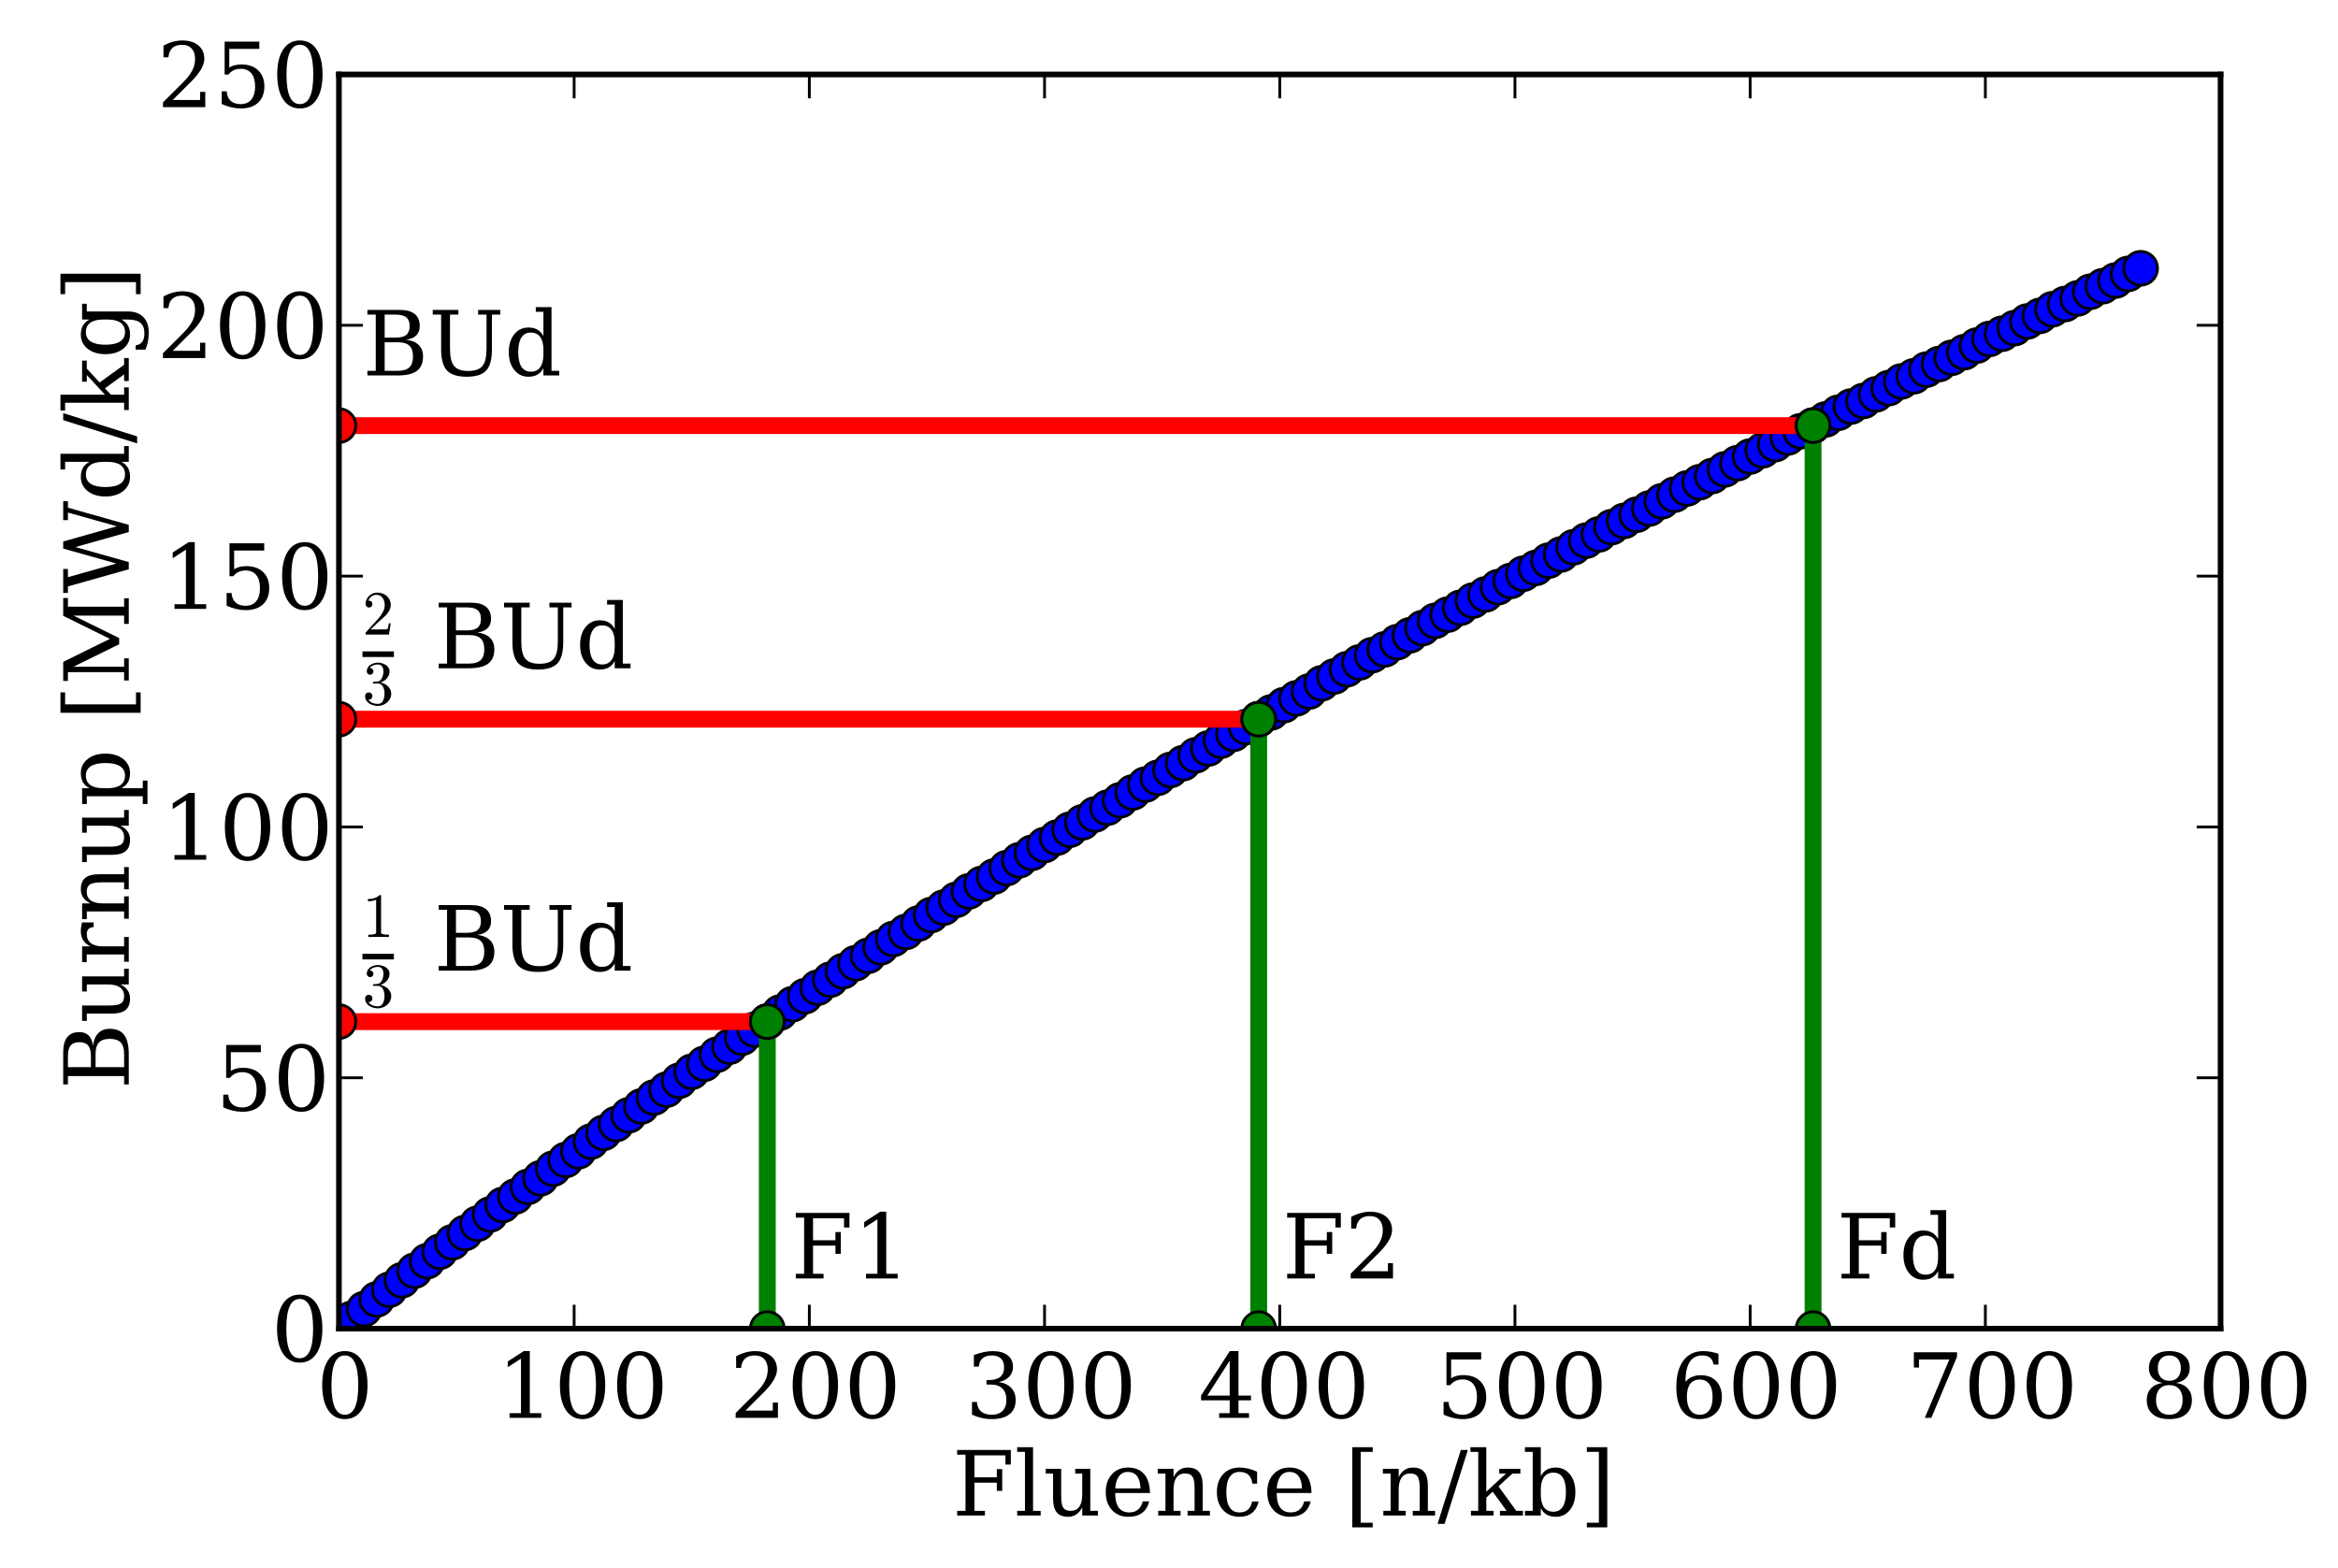 <?xml version="1.0" encoding="utf-8" standalone="no"?>
<!DOCTYPE svg PUBLIC "-//W3C//DTD SVG 1.1//EN"
  "http://www.w3.org/Graphics/SVG/1.1/DTD/svg11.dtd">
<!-- Created with matplotlib (http://matplotlib.org/) -->
<svg height="279pt" version="1.1" viewBox="0 0 416 279" width="416pt" xmlns="http://www.w3.org/2000/svg" xmlns:xlink="http://www.w3.org/1999/xlink">
 <defs>
  <style type="text/css">
*{stroke-linecap:square;stroke-linejoin:round;}
  </style>
 </defs>
 <g id="figure_1">
  <g id="patch_1">
   <path d="
M0 279.021
L416.509 279.021
L416.509 0
L0 0
z
" style="fill:none;opacity:0.0;"/>
  </g>
  <g id="axes_1">
   <g id="patch_2">
    <path d="
M60.305 236.451
L395.105 236.451
L395.105 13.251
L60.305 13.251
z
" style="fill:none;opacity:0.0;"/>
   </g>
   <g id="line2d_1">
    <path clip-path="url(#p0fdbdd80c5)" d="
M62.547 234.709
L73.756 226.138
L89.449 214.438
L91.691 212.924
L93.932 211.224
L96.174 209.696
L98.416 207.982
L102.9 204.896
L105.141 203.168
L123.076 190.74
L125.318 189.311
L127.56 187.704
L129.801 186.276
L132.043 184.669
L136.527 181.812
L141.011 178.705
L147.736 174.348
L152.22 171.42
L154.461 170.098
L158.945 167.099
L161.187 165.849
L165.671 162.849
L170.154 160.135
L172.396 158.635
L176.88 155.992
L181.363 153.099
L188.089 149.064
L194.814 144.957
L199.298 142.422
L203.782 139.636
L206.023 138.422
L208.265 137.029
L210.507 135.815
L212.749 134.422
L214.991 133.208
L217.232 131.815
L221.716 129.387
L223.958 127.994
L232.925 123.066
L235.167 121.601
L241.892 117.887
L244.134 116.602
L246.376 115.566
L255.343 110.495
L259.827 108.174
L262.069 106.888
L264.311 105.781
L266.553 104.495
L268.794 103.388
L271.036 102.103
L273.278 101.067
L275.52 99.781
L277.762 98.674
L282.245 96.21
L284.487 95.103
L286.729 93.817
L293.454 90.496
L297.938 88.032
L309.147 82.425
L313.631 80.14
L342.774 65.784
L349.5 62.677
L353.984 60.32
L358.467 58.391
L360.709 57.213
L362.951 56.213
L365.193 55.034
L369.676 53.106
L371.918 51.927
L376.402 49.928
L378.644 48.749
L380.885 47.749
L380.885 47.749" style="fill:none;stroke:#0000ff;"/>
    <defs>
     <path d="
M0 3
C0.796 3 1.559 2.684 2.121 2.121
C2.684 1.559 3 0.796 3 0
C3 -0.796 2.684 -1.559 2.121 -2.121
C1.559 -2.684 0.796 -3 0 -3
C-0.796 -3 -1.559 -2.684 -2.121 -2.121
C-2.684 -1.559 -3 -0.796 -3 0
C-3 0.796 -2.684 1.559 -2.121 2.121
C-1.559 2.684 -0.796 3 0 3
z
" id="m0f54036a79" style="stroke:#000000;stroke-linecap:butt;stroke-width:0.5;"/>
    </defs>
    <g clip-path="url(#p0fdbdd80c5)">
     <use style="fill:#0000ff;stroke:#000000;stroke-linecap:butt;stroke-width:0.5;" x="62.547" xlink:href="#m0f54036a79" y="234.709"/>
     <use style="fill:#0000ff;stroke:#000000;stroke-linecap:butt;stroke-width:0.5;" x="64.789" xlink:href="#m0f54036a79" y="232.969"/>
     <use style="fill:#0000ff;stroke:#000000;stroke-linecap:butt;stroke-width:0.5;" x="67.03" xlink:href="#m0f54036a79" y="231.253"/>
     <use style="fill:#0000ff;stroke:#000000;stroke-linecap:butt;stroke-width:0.5;" x="69.272" xlink:href="#m0f54036a79" y="229.53"/>
     <use style="fill:#0000ff;stroke:#000000;stroke-linecap:butt;stroke-width:0.5;" x="71.514" xlink:href="#m0f54036a79" y="227.841"/>
     <use style="fill:#0000ff;stroke:#000000;stroke-linecap:butt;stroke-width:0.5;" x="73.756" xlink:href="#m0f54036a79" y="226.138"/>
     <use style="fill:#0000ff;stroke:#000000;stroke-linecap:butt;stroke-width:0.5;" x="75.998" xlink:href="#m0f54036a79" y="224.452"/>
     <use style="fill:#0000ff;stroke:#000000;stroke-linecap:butt;stroke-width:0.5;" x="78.24" xlink:href="#m0f54036a79" y="222.77"/>
     <use style="fill:#0000ff;stroke:#000000;stroke-linecap:butt;stroke-width:0.5;" x="80.481" xlink:href="#m0f54036a79" y="221.088"/>
     <use style="fill:#0000ff;stroke:#000000;stroke-linecap:butt;stroke-width:0.5;" x="82.723" xlink:href="#m0f54036a79" y="219.434"/>
     <use style="fill:#0000ff;stroke:#000000;stroke-linecap:butt;stroke-width:0.5;" x="84.965" xlink:href="#m0f54036a79" y="217.774"/>
     <use style="fill:#0000ff;stroke:#000000;stroke-linecap:butt;stroke-width:0.5;" x="87.207" xlink:href="#m0f54036a79" y="216.131"/>
     <use style="fill:#0000ff;stroke:#000000;stroke-linecap:butt;stroke-width:0.5;" x="89.449" xlink:href="#m0f54036a79" y="214.438"/>
     <use style="fill:#0000ff;stroke:#000000;stroke-linecap:butt;stroke-width:0.5;" x="91.69" xlink:href="#m0f54036a79" y="212.924"/>
     <use style="fill:#0000ff;stroke:#000000;stroke-linecap:butt;stroke-width:0.5;" x="93.932" xlink:href="#m0f54036a79" y="211.224"/>
     <use style="fill:#0000ff;stroke:#000000;stroke-linecap:butt;stroke-width:0.5;" x="96.174" xlink:href="#m0f54036a79" y="209.696"/>
     <use style="fill:#0000ff;stroke:#000000;stroke-linecap:butt;stroke-width:0.5;" x="98.416" xlink:href="#m0f54036a79" y="207.982"/>
     <use style="fill:#0000ff;stroke:#000000;stroke-linecap:butt;stroke-width:0.5;" x="100.658" xlink:href="#m0f54036a79" y="206.439"/>
     <use style="fill:#0000ff;stroke:#000000;stroke-linecap:butt;stroke-width:0.5;" x="102.9" xlink:href="#m0f54036a79" y="204.896"/>
     <use style="fill:#0000ff;stroke:#000000;stroke-linecap:butt;stroke-width:0.5;" x="105.141" xlink:href="#m0f54036a79" y="203.168"/>
     <use style="fill:#0000ff;stroke:#000000;stroke-linecap:butt;stroke-width:0.5;" x="107.383" xlink:href="#m0f54036a79" y="201.611"/>
     <use style="fill:#0000ff;stroke:#000000;stroke-linecap:butt;stroke-width:0.5;" x="109.625" xlink:href="#m0f54036a79" y="200.046"/>
     <use style="fill:#0000ff;stroke:#000000;stroke-linecap:butt;stroke-width:0.5;" x="111.867" xlink:href="#m0f54036a79" y="198.482"/>
     <use style="fill:#0000ff;stroke:#000000;stroke-linecap:butt;stroke-width:0.5;" x="114.109" xlink:href="#m0f54036a79" y="196.904"/>
     <use style="fill:#0000ff;stroke:#000000;stroke-linecap:butt;stroke-width:0.5;" x="116.351" xlink:href="#m0f54036a79" y="195.325"/>
     <use style="fill:#0000ff;stroke:#000000;stroke-linecap:butt;stroke-width:0.5;" x="118.592" xlink:href="#m0f54036a79" y="193.925"/>
     <use style="fill:#0000ff;stroke:#000000;stroke-linecap:butt;stroke-width:0.5;" x="120.834" xlink:href="#m0f54036a79" y="192.347"/>
     <use style="fill:#0000ff;stroke:#000000;stroke-linecap:butt;stroke-width:0.5;" x="123.076" xlink:href="#m0f54036a79" y="190.74"/>
     <use style="fill:#0000ff;stroke:#000000;stroke-linecap:butt;stroke-width:0.5;" x="125.318" xlink:href="#m0f54036a79" y="189.311"/>
     <use style="fill:#0000ff;stroke:#000000;stroke-linecap:butt;stroke-width:0.5;" x="127.56" xlink:href="#m0f54036a79" y="187.704"/>
     <use style="fill:#0000ff;stroke:#000000;stroke-linecap:butt;stroke-width:0.5;" x="129.801" xlink:href="#m0f54036a79" y="186.276"/>
     <use style="fill:#0000ff;stroke:#000000;stroke-linecap:butt;stroke-width:0.5;" x="132.043" xlink:href="#m0f54036a79" y="184.669"/>
     <use style="fill:#0000ff;stroke:#000000;stroke-linecap:butt;stroke-width:0.5;" x="134.285" xlink:href="#m0f54036a79" y="183.24"/>
     <use style="fill:#0000ff;stroke:#000000;stroke-linecap:butt;stroke-width:0.5;" x="136.527" xlink:href="#m0f54036a79" y="181.812"/>
     <use style="fill:#0000ff;stroke:#000000;stroke-linecap:butt;stroke-width:0.5;" x="138.769" xlink:href="#m0f54036a79" y="180.205"/>
     <use style="fill:#0000ff;stroke:#000000;stroke-linecap:butt;stroke-width:0.5;" x="141.011" xlink:href="#m0f54036a79" y="178.705"/>
     <use style="fill:#0000ff;stroke:#000000;stroke-linecap:butt;stroke-width:0.5;" x="143.252" xlink:href="#m0f54036a79" y="177.276"/>
     <use style="fill:#0000ff;stroke:#000000;stroke-linecap:butt;stroke-width:0.5;" x="145.494" xlink:href="#m0f54036a79" y="175.777"/>
     <use style="fill:#0000ff;stroke:#000000;stroke-linecap:butt;stroke-width:0.5;" x="147.736" xlink:href="#m0f54036a79" y="174.348"/>
     <use style="fill:#0000ff;stroke:#000000;stroke-linecap:butt;stroke-width:0.5;" x="149.978" xlink:href="#m0f54036a79" y="172.848"/>
     <use style="fill:#0000ff;stroke:#000000;stroke-linecap:butt;stroke-width:0.5;" x="152.22" xlink:href="#m0f54036a79" y="171.42"/>
     <use style="fill:#0000ff;stroke:#000000;stroke-linecap:butt;stroke-width:0.5;" x="154.461" xlink:href="#m0f54036a79" y="170.098"/>
     <use style="fill:#0000ff;stroke:#000000;stroke-linecap:butt;stroke-width:0.5;" x="156.703" xlink:href="#m0f54036a79" y="168.598"/>
     <use style="fill:#0000ff;stroke:#000000;stroke-linecap:butt;stroke-width:0.5;" x="158.945" xlink:href="#m0f54036a79" y="167.099"/>
     <use style="fill:#0000ff;stroke:#000000;stroke-linecap:butt;stroke-width:0.5;" x="161.187" xlink:href="#m0f54036a79" y="165.849"/>
     <use style="fill:#0000ff;stroke:#000000;stroke-linecap:butt;stroke-width:0.5;" x="163.429" xlink:href="#m0f54036a79" y="164.349"/>
     <use style="fill:#0000ff;stroke:#000000;stroke-linecap:butt;stroke-width:0.5;" x="165.671" xlink:href="#m0f54036a79" y="162.849"/>
     <use style="fill:#0000ff;stroke:#000000;stroke-linecap:butt;stroke-width:0.5;" x="167.912" xlink:href="#m0f54036a79" y="161.527"/>
     <use style="fill:#0000ff;stroke:#000000;stroke-linecap:butt;stroke-width:0.5;" x="170.154" xlink:href="#m0f54036a79" y="160.135"/>
     <use style="fill:#0000ff;stroke:#000000;stroke-linecap:butt;stroke-width:0.5;" x="172.396" xlink:href="#m0f54036a79" y="158.635"/>
     <use style="fill:#0000ff;stroke:#000000;stroke-linecap:butt;stroke-width:0.5;" x="174.638" xlink:href="#m0f54036a79" y="157.313"/>
     <use style="fill:#0000ff;stroke:#000000;stroke-linecap:butt;stroke-width:0.5;" x="176.88" xlink:href="#m0f54036a79" y="155.992"/>
     <use style="fill:#0000ff;stroke:#000000;stroke-linecap:butt;stroke-width:0.5;" x="179.122" xlink:href="#m0f54036a79" y="154.492"/>
     <use style="fill:#0000ff;stroke:#000000;stroke-linecap:butt;stroke-width:0.5;" x="181.363" xlink:href="#m0f54036a79" y="153.099"/>
     <use style="fill:#0000ff;stroke:#000000;stroke-linecap:butt;stroke-width:0.5;" x="183.605" xlink:href="#m0f54036a79" y="151.778"/>
     <use style="fill:#0000ff;stroke:#000000;stroke-linecap:butt;stroke-width:0.5;" x="185.847" xlink:href="#m0f54036a79" y="150.385"/>
     <use style="fill:#0000ff;stroke:#000000;stroke-linecap:butt;stroke-width:0.5;" x="188.089" xlink:href="#m0f54036a79" y="149.064"/>
     <use style="fill:#0000ff;stroke:#000000;stroke-linecap:butt;stroke-width:0.5;" x="190.331" xlink:href="#m0f54036a79" y="147.671"/>
     <use style="fill:#0000ff;stroke:#000000;stroke-linecap:butt;stroke-width:0.5;" x="192.572" xlink:href="#m0f54036a79" y="146.35"/>
     <use style="fill:#0000ff;stroke:#000000;stroke-linecap:butt;stroke-width:0.5;" x="194.814" xlink:href="#m0f54036a79" y="144.957"/>
     <use style="fill:#0000ff;stroke:#000000;stroke-linecap:butt;stroke-width:0.5;" x="197.056" xlink:href="#m0f54036a79" y="143.743"/>
     <use style="fill:#0000ff;stroke:#000000;stroke-linecap:butt;stroke-width:0.5;" x="199.298" xlink:href="#m0f54036a79" y="142.422"/>
     <use style="fill:#0000ff;stroke:#000000;stroke-linecap:butt;stroke-width:0.5;" x="201.54" xlink:href="#m0f54036a79" y="141.029"/>
     <use style="fill:#0000ff;stroke:#000000;stroke-linecap:butt;stroke-width:0.5;" x="203.782" xlink:href="#m0f54036a79" y="139.636"/>
     <use style="fill:#0000ff;stroke:#000000;stroke-linecap:butt;stroke-width:0.5;" x="206.023" xlink:href="#m0f54036a79" y="138.422"/>
     <use style="fill:#0000ff;stroke:#000000;stroke-linecap:butt;stroke-width:0.5;" x="208.265" xlink:href="#m0f54036a79" y="137.029"/>
     <use style="fill:#0000ff;stroke:#000000;stroke-linecap:butt;stroke-width:0.5;" x="210.507" xlink:href="#m0f54036a79" y="135.815"/>
     <use style="fill:#0000ff;stroke:#000000;stroke-linecap:butt;stroke-width:0.5;" x="212.749" xlink:href="#m0f54036a79" y="134.422"/>
     <use style="fill:#0000ff;stroke:#000000;stroke-linecap:butt;stroke-width:0.5;" x="214.991" xlink:href="#m0f54036a79" y="133.208"/>
     <use style="fill:#0000ff;stroke:#000000;stroke-linecap:butt;stroke-width:0.5;" x="217.232" xlink:href="#m0f54036a79" y="131.815"/>
     <use style="fill:#0000ff;stroke:#000000;stroke-linecap:butt;stroke-width:0.5;" x="219.474" xlink:href="#m0f54036a79" y="130.601"/>
     <use style="fill:#0000ff;stroke:#000000;stroke-linecap:butt;stroke-width:0.5;" x="221.716" xlink:href="#m0f54036a79" y="129.387"/>
     <use style="fill:#0000ff;stroke:#000000;stroke-linecap:butt;stroke-width:0.5;" x="223.958" xlink:href="#m0f54036a79" y="127.994"/>
     <use style="fill:#0000ff;stroke:#000000;stroke-linecap:butt;stroke-width:0.5;" x="226.2" xlink:href="#m0f54036a79" y="126.78"/>
     <use style="fill:#0000ff;stroke:#000000;stroke-linecap:butt;stroke-width:0.5;" x="228.442" xlink:href="#m0f54036a79" y="125.494"/>
     <use style="fill:#0000ff;stroke:#000000;stroke-linecap:butt;stroke-width:0.5;" x="230.683" xlink:href="#m0f54036a79" y="124.28"/>
     <use style="fill:#0000ff;stroke:#000000;stroke-linecap:butt;stroke-width:0.5;" x="232.925" xlink:href="#m0f54036a79" y="123.066"/>
     <use style="fill:#0000ff;stroke:#000000;stroke-linecap:butt;stroke-width:0.5;" x="235.167" xlink:href="#m0f54036a79" y="121.601"/>
     <use style="fill:#0000ff;stroke:#000000;stroke-linecap:butt;stroke-width:0.5;" x="237.409" xlink:href="#m0f54036a79" y="120.387"/>
     <use style="fill:#0000ff;stroke:#000000;stroke-linecap:butt;stroke-width:0.5;" x="239.651" xlink:href="#m0f54036a79" y="119.102"/>
     <use style="fill:#0000ff;stroke:#000000;stroke-linecap:butt;stroke-width:0.5;" x="241.892" xlink:href="#m0f54036a79" y="117.887"/>
     <use style="fill:#0000ff;stroke:#000000;stroke-linecap:butt;stroke-width:0.5;" x="244.134" xlink:href="#m0f54036a79" y="116.602"/>
     <use style="fill:#0000ff;stroke:#000000;stroke-linecap:butt;stroke-width:0.5;" x="246.376" xlink:href="#m0f54036a79" y="115.566"/>
     <use style="fill:#0000ff;stroke:#000000;stroke-linecap:butt;stroke-width:0.5;" x="248.618" xlink:href="#m0f54036a79" y="114.28"/>
     <use style="fill:#0000ff;stroke:#000000;stroke-linecap:butt;stroke-width:0.5;" x="250.86" xlink:href="#m0f54036a79" y="113.066"/>
     <use style="fill:#0000ff;stroke:#000000;stroke-linecap:butt;stroke-width:0.5;" x="253.102" xlink:href="#m0f54036a79" y="111.781"/>
     <use style="fill:#0000ff;stroke:#000000;stroke-linecap:butt;stroke-width:0.5;" x="255.343" xlink:href="#m0f54036a79" y="110.495"/>
     <use style="fill:#0000ff;stroke:#000000;stroke-linecap:butt;stroke-width:0.5;" x="257.585" xlink:href="#m0f54036a79" y="109.388"/>
     <use style="fill:#0000ff;stroke:#000000;stroke-linecap:butt;stroke-width:0.5;" x="259.827" xlink:href="#m0f54036a79" y="108.174"/>
     <use style="fill:#0000ff;stroke:#000000;stroke-linecap:butt;stroke-width:0.5;" x="262.069" xlink:href="#m0f54036a79" y="106.888"/>
     <use style="fill:#0000ff;stroke:#000000;stroke-linecap:butt;stroke-width:0.5;" x="264.311" xlink:href="#m0f54036a79" y="105.781"/>
     <use style="fill:#0000ff;stroke:#000000;stroke-linecap:butt;stroke-width:0.5;" x="266.553" xlink:href="#m0f54036a79" y="104.495"/>
     <use style="fill:#0000ff;stroke:#000000;stroke-linecap:butt;stroke-width:0.5;" x="268.794" xlink:href="#m0f54036a79" y="103.388"/>
     <use style="fill:#0000ff;stroke:#000000;stroke-linecap:butt;stroke-width:0.5;" x="271.036" xlink:href="#m0f54036a79" y="102.103"/>
     <use style="fill:#0000ff;stroke:#000000;stroke-linecap:butt;stroke-width:0.5;" x="273.278" xlink:href="#m0f54036a79" y="101.067"/>
     <use style="fill:#0000ff;stroke:#000000;stroke-linecap:butt;stroke-width:0.5;" x="275.52" xlink:href="#m0f54036a79" y="99.781"/>
     <use style="fill:#0000ff;stroke:#000000;stroke-linecap:butt;stroke-width:0.5;" x="277.762" xlink:href="#m0f54036a79" y="98.674"/>
     <use style="fill:#0000ff;stroke:#000000;stroke-linecap:butt;stroke-width:0.5;" x="280.003" xlink:href="#m0f54036a79" y="97.389"/>
     <use style="fill:#0000ff;stroke:#000000;stroke-linecap:butt;stroke-width:0.5;" x="282.245" xlink:href="#m0f54036a79" y="96.21"/>
     <use style="fill:#0000ff;stroke:#000000;stroke-linecap:butt;stroke-width:0.5;" x="284.487" xlink:href="#m0f54036a79" y="95.103"/>
     <use style="fill:#0000ff;stroke:#000000;stroke-linecap:butt;stroke-width:0.5;" x="286.729" xlink:href="#m0f54036a79" y="93.818"/>
     <use style="fill:#0000ff;stroke:#000000;stroke-linecap:butt;stroke-width:0.5;" x="288.971" xlink:href="#m0f54036a79" y="92.71"/>
     <use style="fill:#0000ff;stroke:#000000;stroke-linecap:butt;stroke-width:0.5;" x="291.213" xlink:href="#m0f54036a79" y="91.603"/>
     <use style="fill:#0000ff;stroke:#000000;stroke-linecap:butt;stroke-width:0.5;" x="293.454" xlink:href="#m0f54036a79" y="90.496"/>
     <use style="fill:#0000ff;stroke:#000000;stroke-linecap:butt;stroke-width:0.5;" x="295.696" xlink:href="#m0f54036a79" y="89.211"/>
     <use style="fill:#0000ff;stroke:#000000;stroke-linecap:butt;stroke-width:0.5;" x="297.938" xlink:href="#m0f54036a79" y="88.032"/>
     <use style="fill:#0000ff;stroke:#000000;stroke-linecap:butt;stroke-width:0.5;" x="300.18" xlink:href="#m0f54036a79" y="86.925"/>
     <use style="fill:#0000ff;stroke:#000000;stroke-linecap:butt;stroke-width:0.5;" x="302.422" xlink:href="#m0f54036a79" y="85.818"/>
     <use style="fill:#0000ff;stroke:#000000;stroke-linecap:butt;stroke-width:0.5;" x="304.663" xlink:href="#m0f54036a79" y="84.711"/>
     <use style="fill:#0000ff;stroke:#000000;stroke-linecap:butt;stroke-width:0.5;" x="306.905" xlink:href="#m0f54036a79" y="83.532"/>
     <use style="fill:#0000ff;stroke:#000000;stroke-linecap:butt;stroke-width:0.5;" x="309.147" xlink:href="#m0f54036a79" y="82.425"/>
     <use style="fill:#0000ff;stroke:#000000;stroke-linecap:butt;stroke-width:0.5;" x="311.389" xlink:href="#m0f54036a79" y="81.247"/>
     <use style="fill:#0000ff;stroke:#000000;stroke-linecap:butt;stroke-width:0.5;" x="313.631" xlink:href="#m0f54036a79" y="80.14"/>
     <use style="fill:#0000ff;stroke:#000000;stroke-linecap:butt;stroke-width:0.5;" x="315.873" xlink:href="#m0f54036a79" y="79.033"/>
     <use style="fill:#0000ff;stroke:#000000;stroke-linecap:butt;stroke-width:0.5;" x="318.114" xlink:href="#m0f54036a79" y="77.854"/>
     <use style="fill:#0000ff;stroke:#000000;stroke-linecap:butt;stroke-width:0.5;" x="320.356" xlink:href="#m0f54036a79" y="76.747"/>
     <use style="fill:#0000ff;stroke:#000000;stroke-linecap:butt;stroke-width:0.5;" x="322.598" xlink:href="#m0f54036a79" y="75.747"/>
     <use style="fill:#0000ff;stroke:#000000;stroke-linecap:butt;stroke-width:0.5;" x="324.84" xlink:href="#m0f54036a79" y="74.64"/>
     <use style="fill:#0000ff;stroke:#000000;stroke-linecap:butt;stroke-width:0.5;" x="327.082" xlink:href="#m0f54036a79" y="73.462"/>
     <use style="fill:#0000ff;stroke:#000000;stroke-linecap:butt;stroke-width:0.5;" x="329.323" xlink:href="#m0f54036a79" y="72.355"/>
     <use style="fill:#0000ff;stroke:#000000;stroke-linecap:butt;stroke-width:0.5;" x="331.565" xlink:href="#m0f54036a79" y="71.355"/>
     <use style="fill:#0000ff;stroke:#000000;stroke-linecap:butt;stroke-width:0.5;" x="333.807" xlink:href="#m0f54036a79" y="70.176"/>
     <use style="fill:#0000ff;stroke:#000000;stroke-linecap:butt;stroke-width:0.5;" x="336.049" xlink:href="#m0f54036a79" y="69.069"/>
     <use style="fill:#0000ff;stroke:#000000;stroke-linecap:butt;stroke-width:0.5;" x="338.291" xlink:href="#m0f54036a79" y="67.891"/>
     <use style="fill:#0000ff;stroke:#000000;stroke-linecap:butt;stroke-width:0.5;" x="340.533" xlink:href="#m0f54036a79" y="66.962"/>
     <use style="fill:#0000ff;stroke:#000000;stroke-linecap:butt;stroke-width:0.5;" x="342.774" xlink:href="#m0f54036a79" y="65.784"/>
     <use style="fill:#0000ff;stroke:#000000;stroke-linecap:butt;stroke-width:0.5;" x="345.016" xlink:href="#m0f54036a79" y="64.784"/>
     <use style="fill:#0000ff;stroke:#000000;stroke-linecap:butt;stroke-width:0.5;" x="347.258" xlink:href="#m0f54036a79" y="63.677"/>
     <use style="fill:#0000ff;stroke:#000000;stroke-linecap:butt;stroke-width:0.5;" x="349.5" xlink:href="#m0f54036a79" y="62.677"/>
     <use style="fill:#0000ff;stroke:#000000;stroke-linecap:butt;stroke-width:0.5;" x="351.742" xlink:href="#m0f54036a79" y="61.498"/>
     <use style="fill:#0000ff;stroke:#000000;stroke-linecap:butt;stroke-width:0.5;" x="353.984" xlink:href="#m0f54036a79" y="60.32"/>
     <use style="fill:#0000ff;stroke:#000000;stroke-linecap:butt;stroke-width:0.5;" x="356.225" xlink:href="#m0f54036a79" y="59.391"/>
     <use style="fill:#0000ff;stroke:#000000;stroke-linecap:butt;stroke-width:0.5;" x="358.467" xlink:href="#m0f54036a79" y="58.391"/>
     <use style="fill:#0000ff;stroke:#000000;stroke-linecap:butt;stroke-width:0.5;" x="360.709" xlink:href="#m0f54036a79" y="57.213"/>
     <use style="fill:#0000ff;stroke:#000000;stroke-linecap:butt;stroke-width:0.5;" x="362.951" xlink:href="#m0f54036a79" y="56.213"/>
     <use style="fill:#0000ff;stroke:#000000;stroke-linecap:butt;stroke-width:0.5;" x="365.193" xlink:href="#m0f54036a79" y="55.034"/>
     <use style="fill:#0000ff;stroke:#000000;stroke-linecap:butt;stroke-width:0.5;" x="367.434" xlink:href="#m0f54036a79" y="54.106"/>
     <use style="fill:#0000ff;stroke:#000000;stroke-linecap:butt;stroke-width:0.5;" x="369.676" xlink:href="#m0f54036a79" y="53.106"/>
     <use style="fill:#0000ff;stroke:#000000;stroke-linecap:butt;stroke-width:0.5;" x="371.918" xlink:href="#m0f54036a79" y="51.927"/>
     <use style="fill:#0000ff;stroke:#000000;stroke-linecap:butt;stroke-width:0.5;" x="374.16" xlink:href="#m0f54036a79" y="50.927"/>
     <use style="fill:#0000ff;stroke:#000000;stroke-linecap:butt;stroke-width:0.5;" x="376.402" xlink:href="#m0f54036a79" y="49.927"/>
     <use style="fill:#0000ff;stroke:#000000;stroke-linecap:butt;stroke-width:0.5;" x="378.644" xlink:href="#m0f54036a79" y="48.749"/>
     <use style="fill:#0000ff;stroke:#000000;stroke-linecap:butt;stroke-width:0.5;" x="380.885" xlink:href="#m0f54036a79" y="47.749"/>
    </g>
   </g>
   <g id="line2d_2">
    <path clip-path="url(#p0fdbdd80c5)" d="
M60.305 181.812
L136.527 181.812" style="fill:none;stroke:#ff0000;stroke-width:3;"/>
    <defs>
     <path d="
M0 3
C0.796 3 1.559 2.684 2.121 2.121
C2.684 1.559 3 0.796 3 0
C3 -0.796 2.684 -1.559 2.121 -2.121
C1.559 -2.684 0.796 -3 0 -3
C-0.796 -3 -1.559 -2.684 -2.121 -2.121
C-2.684 -1.559 -3 -0.796 -3 0
C-3 0.796 -2.684 1.559 -2.121 2.121
C-1.559 2.684 -0.796 3 0 3
z
" id="m4d149c2171" style="stroke:#000000;stroke-linecap:butt;stroke-width:0.5;"/>
    </defs>
    <g clip-path="url(#p0fdbdd80c5)">
     <use style="fill:#ff0000;stroke:#000000;stroke-linecap:butt;stroke-width:0.5;" x="60.305" xlink:href="#m4d149c2171" y="181.812"/>
     <use style="fill:#ff0000;stroke:#000000;stroke-linecap:butt;stroke-width:0.5;" x="136.527" xlink:href="#m4d149c2171" y="181.812"/>
    </g>
   </g>
   <g id="line2d_3">
    <path clip-path="url(#p0fdbdd80c5)" d="
M136.527 236.451
L136.527 181.812" style="fill:none;stroke:#008000;stroke-width:3;"/>
    <defs>
     <path d="
M0 3
C0.796 3 1.559 2.684 2.121 2.121
C2.684 1.559 3 0.796 3 0
C3 -0.796 2.684 -1.559 2.121 -2.121
C1.559 -2.684 0.796 -3 0 -3
C-0.796 -3 -1.559 -2.684 -2.121 -2.121
C-2.684 -1.559 -3 -0.796 -3 0
C-3 0.796 -2.684 1.559 -2.121 2.121
C-1.559 2.684 -0.796 3 0 3
z
" id="m365dd9364a" style="stroke:#000000;stroke-linecap:butt;stroke-width:0.5;"/>
    </defs>
    <g clip-path="url(#p0fdbdd80c5)">
     <use style="fill:#008000;stroke:#000000;stroke-linecap:butt;stroke-width:0.5;" x="136.527" xlink:href="#m365dd9364a" y="236.451"/>
     <use style="fill:#008000;stroke:#000000;stroke-linecap:butt;stroke-width:0.5;" x="136.527" xlink:href="#m365dd9364a" y="181.812"/>
    </g>
   </g>
   <g id="line2d_4">
    <path clip-path="url(#p0fdbdd80c5)" d="
M60.305 127.994
L223.958 127.994" style="fill:none;stroke:#ff0000;stroke-width:3;"/>
    <g clip-path="url(#p0fdbdd80c5)">
     <use style="fill:#ff0000;stroke:#000000;stroke-linecap:butt;stroke-width:0.5;" x="60.305" xlink:href="#m4d149c2171" y="127.994"/>
     <use style="fill:#ff0000;stroke:#000000;stroke-linecap:butt;stroke-width:0.5;" x="223.958" xlink:href="#m4d149c2171" y="127.994"/>
    </g>
   </g>
   <g id="line2d_5">
    <path clip-path="url(#p0fdbdd80c5)" d="
M223.958 236.451
L223.958 127.994" style="fill:none;stroke:#008000;stroke-width:3;"/>
    <g clip-path="url(#p0fdbdd80c5)">
     <use style="fill:#008000;stroke:#000000;stroke-linecap:butt;stroke-width:0.5;" x="223.958" xlink:href="#m365dd9364a" y="236.451"/>
     <use style="fill:#008000;stroke:#000000;stroke-linecap:butt;stroke-width:0.5;" x="223.958" xlink:href="#m365dd9364a" y="127.994"/>
    </g>
   </g>
   <g id="line2d_6">
    <path clip-path="url(#p0fdbdd80c5)" d="
M60.305 75.747
L322.598 75.747" style="fill:none;stroke:#ff0000;stroke-width:3;"/>
    <g clip-path="url(#p0fdbdd80c5)">
     <use style="fill:#ff0000;stroke:#000000;stroke-linecap:butt;stroke-width:0.5;" x="60.305" xlink:href="#m4d149c2171" y="75.747"/>
     <use style="fill:#ff0000;stroke:#000000;stroke-linecap:butt;stroke-width:0.5;" x="322.598" xlink:href="#m4d149c2171" y="75.747"/>
    </g>
   </g>
   <g id="line2d_7">
    <path clip-path="url(#p0fdbdd80c5)" d="
M322.598 236.451
L322.598 75.747" style="fill:none;stroke:#008000;stroke-width:3;"/>
    <g clip-path="url(#p0fdbdd80c5)">
     <use style="fill:#008000;stroke:#000000;stroke-linecap:butt;stroke-width:0.5;" x="322.598" xlink:href="#m365dd9364a" y="236.451"/>
     <use style="fill:#008000;stroke:#000000;stroke-linecap:butt;stroke-width:0.5;" x="322.598" xlink:href="#m365dd9364a" y="75.747"/>
    </g>
   </g>
   <g id="matplotlib.axis_1">
    <g id="xtick_1">
     <g id="line2d_8">
      <defs>
       <path d="
M0 0
L0 -4" id="mcb557df647" style="stroke:#000000;stroke-linecap:butt;stroke-width:0.5;"/>
      </defs>
      <g>
       <use style="stroke:#000000;stroke-linecap:butt;stroke-width:0.5;" x="60.305" xlink:href="#mcb557df647" y="236.451"/>
      </g>
     </g>
     <g id="line2d_9">
      <defs>
       <path d="
M0 0
L0 4" id="mdad270ee8e" style="stroke:#000000;stroke-linecap:butt;stroke-width:0.5;"/>
      </defs>
      <g>
       <use style="stroke:#000000;stroke-linecap:butt;stroke-width:0.5;" x="60.305" xlink:href="#mdad270ee8e" y="13.251"/>
      </g>
     </g>
     <g id="text_1">
      <!-- 0 -->
      <defs>
       <path d="
M31.781 3.422
Q39.266 3.422 42.969 11.625
Q46.688 19.828 46.688 36.375
Q46.688 52.984 42.969 61.188
Q39.266 69.391 31.781 69.391
Q24.312 69.391 20.594 61.188
Q16.891 52.984 16.891 36.375
Q16.891 19.828 20.594 11.625
Q24.312 3.422 31.781 3.422
M31.781 -1.422
Q19.922 -1.422 13.25 8.531
Q6.594 18.5 6.594 36.375
Q6.594 54.297 13.25 64.25
Q19.922 74.219 31.781 74.219
Q43.703 74.219 50.344 64.25
Q56.984 54.297 56.984 36.375
Q56.984 18.5 50.344 8.531
Q43.703 -1.422 31.781 -1.422" id="BitstreamVeraSerif-Roman-30"/>
      </defs>
      <g transform="translate(56.274 252.326)scale(0.16 -0.16)">
       <use xlink:href="#BitstreamVeraSerif-Roman-30"/>
      </g>
     </g>
    </g>
    <g id="xtick_2">
     <g id="line2d_10">
      <g>
       <use style="stroke:#000000;stroke-linecap:butt;stroke-width:0.5;" x="102.155" xlink:href="#mcb557df647" y="236.451"/>
      </g>
     </g>
     <g id="line2d_11">
      <g>
       <use style="stroke:#000000;stroke-linecap:butt;stroke-width:0.5;" x="102.155" xlink:href="#mdad270ee8e" y="13.251"/>
      </g>
     </g>
     <g id="text_2">
      <!-- 100 -->
      <defs>
       <path d="
M14.203 0
L14.203 5.172
L26.906 5.172
L26.906 65.828
L12.203 56.297
L12.203 62.703
L29.984 74.219
L36.719 74.219
L36.719 5.172
L49.422 5.172
L49.422 0
z
" id="BitstreamVeraSerif-Roman-31"/>
      </defs>
      <g transform="translate(88.392 252.326)scale(0.16 -0.16)">
       <use xlink:href="#BitstreamVeraSerif-Roman-31"/>
       <use x="63.623" xlink:href="#BitstreamVeraSerif-Roman-30"/>
       <use x="127.246" xlink:href="#BitstreamVeraSerif-Roman-30"/>
      </g>
     </g>
    </g>
    <g id="xtick_3">
     <g id="line2d_12">
      <g>
       <use style="stroke:#000000;stroke-linecap:butt;stroke-width:0.5;" x="144.005" xlink:href="#mcb557df647" y="236.451"/>
      </g>
     </g>
     <g id="line2d_13">
      <g>
       <use style="stroke:#000000;stroke-linecap:butt;stroke-width:0.5;" x="144.005" xlink:href="#mdad270ee8e" y="13.251"/>
      </g>
     </g>
     <g id="text_3">
      <!-- 200 -->
      <defs>
       <path d="
M12.797 55.516
L7.328 55.516
L7.328 68.5
Q12.547 71.297 17.844 72.75
Q23.141 74.219 28.219 74.219
Q39.594 74.219 46.188 68.703
Q52.781 63.188 52.781 53.719
Q52.781 43.016 37.844 28.125
Q36.672 27 36.078 26.422
L17.672 8.016
L48.094 8.016
L48.094 17
L53.812 17
L53.812 0
L6.781 0
L6.781 5.328
L28.906 27.391
Q36.234 34.719 39.359 40.844
Q42.484 46.969 42.484 53.719
Q42.484 61.078 38.641 65.234
Q34.812 69.391 28.078 69.391
Q21.094 69.391 17.281 65.922
Q13.484 62.453 12.797 55.516" id="BitstreamVeraSerif-Roman-32"/>
      </defs>
      <g transform="translate(129.809 252.326)scale(0.16 -0.16)">
       <use xlink:href="#BitstreamVeraSerif-Roman-32"/>
       <use x="63.623" xlink:href="#BitstreamVeraSerif-Roman-30"/>
       <use x="127.246" xlink:href="#BitstreamVeraSerif-Roman-30"/>
      </g>
     </g>
    </g>
    <g id="xtick_4">
     <g id="line2d_14">
      <g>
       <use style="stroke:#000000;stroke-linecap:butt;stroke-width:0.5;" x="185.855" xlink:href="#mcb557df647" y="236.451"/>
      </g>
     </g>
     <g id="line2d_15">
      <g>
       <use style="stroke:#000000;stroke-linecap:butt;stroke-width:0.5;" x="185.855" xlink:href="#mdad270ee8e" y="13.251"/>
      </g>
     </g>
     <g id="text_4">
      <!-- 300 -->
      <defs>
       <path d="
M9.719 69.828
Q15.438 71.969 20.672 73.094
Q25.922 74.219 30.516 74.219
Q41.219 74.219 47.219 69.594
Q53.219 64.984 53.219 56.781
Q53.219 50.203 49.062 45.781
Q44.922 41.359 37.312 39.797
Q46.297 38.531 51.25 33.281
Q56.203 28.031 56.203 19.672
Q56.203 9.469 49.344 4.016
Q42.484 -1.422 29.594 -1.422
Q23.875 -1.422 18.422 -0.188
Q12.984 1.031 7.625 3.516
L7.625 17.672
L13.094 17.672
Q13.578 10.641 17.828 7.031
Q22.078 3.422 29.781 3.422
Q37.25 3.422 41.578 7.734
Q45.906 12.062 45.906 19.578
Q45.906 28.172 41.453 32.594
Q37.016 37.016 28.422 37.016
L23.781 37.016
L23.781 42
L26.219 42
Q34.766 42 39.031 45.531
Q43.312 49.078 43.312 56.203
Q43.312 62.594 39.797 65.984
Q36.281 69.391 29.688 69.391
Q23.094 69.391 19.453 66.266
Q15.828 63.141 15.188 56.984
L9.719 56.984
z
" id="BitstreamVeraSerif-Roman-33"/>
      </defs>
      <g transform="translate(171.726 252.326)scale(0.16 -0.16)">
       <use xlink:href="#BitstreamVeraSerif-Roman-33"/>
       <use x="63.623" xlink:href="#BitstreamVeraSerif-Roman-30"/>
       <use x="127.246" xlink:href="#BitstreamVeraSerif-Roman-30"/>
      </g>
     </g>
    </g>
    <g id="xtick_5">
     <g id="line2d_16">
      <g>
       <use style="stroke:#000000;stroke-linecap:butt;stroke-width:0.5;" x="227.705" xlink:href="#mcb557df647" y="236.451"/>
      </g>
     </g>
     <g id="line2d_17">
      <g>
       <use style="stroke:#000000;stroke-linecap:butt;stroke-width:0.5;" x="227.705" xlink:href="#mdad270ee8e" y="13.251"/>
      </g>
     </g>
     <g id="text_5">
      <!-- 400 -->
      <defs>
       <path d="
M34.906 24.703
L34.906 63.484
L10.016 24.703
z

M56.391 0
L23.188 0
L23.188 5.172
L34.906 5.172
L34.906 19.484
L3.078 19.484
L3.078 24.812
L35.016 74.219
L44.672 74.219
L44.672 24.703
L58.594 24.703
L58.594 19.484
L44.672 19.484
L44.672 5.172
L56.391 5.172
z
" id="BitstreamVeraSerif-Roman-34"/>
      </defs>
      <g transform="translate(213.213 252.326)scale(0.16 -0.16)">
       <use xlink:href="#BitstreamVeraSerif-Roman-34"/>
       <use x="63.623" xlink:href="#BitstreamVeraSerif-Roman-30"/>
       <use x="127.246" xlink:href="#BitstreamVeraSerif-Roman-30"/>
      </g>
     </g>
    </g>
    <g id="xtick_6">
     <g id="line2d_18">
      <g>
       <use style="stroke:#000000;stroke-linecap:butt;stroke-width:0.5;" x="269.555" xlink:href="#mcb557df647" y="236.451"/>
      </g>
     </g>
     <g id="line2d_19">
      <g>
       <use style="stroke:#000000;stroke-linecap:butt;stroke-width:0.5;" x="269.555" xlink:href="#mdad270ee8e" y="13.251"/>
      </g>
     </g>
     <g id="text_6">
      <!-- 500 -->
      <defs>
       <path d="
M50.297 72.906
L50.297 64.891
L16.891 64.891
L16.891 44
Q19.438 45.75 22.828 46.625
Q26.219 47.516 30.422 47.516
Q42.234 47.516 49.062 40.969
Q55.906 34.422 55.906 23.094
Q55.906 11.531 49 5.047
Q42.094 -1.422 29.594 -1.422
Q24.562 -1.422 19.281 -0.188
Q14.016 1.031 8.5 3.516
L8.5 17.672
L14.016 17.672
Q14.453 10.75 18.422 7.078
Q22.406 3.422 29.594 3.422
Q37.312 3.422 41.453 8.5
Q45.609 13.578 45.609 23.094
Q45.609 32.562 41.484 37.609
Q37.359 42.672 29.594 42.672
Q25.203 42.672 21.844 41.109
Q18.5 39.547 15.922 36.281
L11.719 36.281
L11.719 72.906
z
" id="BitstreamVeraSerif-Roman-35"/>
      </defs>
      <g transform="translate(255.496 252.326)scale(0.16 -0.16)">
       <use xlink:href="#BitstreamVeraSerif-Roman-35"/>
       <use x="63.623" xlink:href="#BitstreamVeraSerif-Roman-30"/>
       <use x="127.246" xlink:href="#BitstreamVeraSerif-Roman-30"/>
      </g>
     </g>
    </g>
    <g id="xtick_7">
     <g id="line2d_20">
      <g>
       <use style="stroke:#000000;stroke-linecap:butt;stroke-width:0.5;" x="311.405" xlink:href="#mcb557df647" y="236.451"/>
      </g>
     </g>
     <g id="line2d_21">
      <g>
       <use style="stroke:#000000;stroke-linecap:butt;stroke-width:0.5;" x="311.405" xlink:href="#mdad270ee8e" y="13.251"/>
      </g>
     </g>
     <g id="text_7">
      <!-- 600 -->
      <defs>
       <path d="
M32.719 3.422
Q39.594 3.422 43.297 8.469
Q47.016 13.531 47.016 23
Q47.016 32.469 43.297 37.516
Q39.594 42.578 32.719 42.578
Q25.734 42.578 22.062 37.688
Q18.406 32.812 18.406 23.578
Q18.406 13.875 22.109 8.641
Q25.828 3.422 32.719 3.422
M16.797 40.141
Q20.125 43.797 24.312 45.594
Q28.516 47.406 33.797 47.406
Q44.672 47.406 51 40.859
Q57.328 34.328 57.328 23
Q57.328 11.922 50.516 5.25
Q43.703 -1.422 32.328 -1.422
Q19.969 -1.422 13.328 7.781
Q6.688 17 6.688 34.078
Q6.688 53.219 14.547 63.719
Q22.406 74.219 36.719 74.219
Q40.578 74.219 44.828 73.484
Q49.078 72.75 53.516 71.297
L53.516 59.281
L48 59.281
Q47.406 64.203 44.234 66.797
Q41.062 69.391 35.688 69.391
Q26.219 69.391 21.578 62.203
Q16.938 55.031 16.797 40.141" id="BitstreamVeraSerif-Roman-36"/>
      </defs>
      <g transform="translate(297.201 252.326)scale(0.16 -0.16)">
       <use xlink:href="#BitstreamVeraSerif-Roman-36"/>
       <use x="63.623" xlink:href="#BitstreamVeraSerif-Roman-30"/>
       <use x="127.246" xlink:href="#BitstreamVeraSerif-Roman-30"/>
      </g>
     </g>
    </g>
    <g id="xtick_8">
     <g id="line2d_22">
      <g>
       <use style="stroke:#000000;stroke-linecap:butt;stroke-width:0.5;" x="353.255" xlink:href="#mcb557df647" y="236.451"/>
      </g>
     </g>
     <g id="line2d_23">
      <g>
       <use style="stroke:#000000;stroke-linecap:butt;stroke-width:0.5;" x="353.255" xlink:href="#mdad270ee8e" y="13.251"/>
      </g>
     </g>
     <g id="text_8">
      <!-- 700 -->
      <defs>
       <path d="
M56.391 67.922
L27.875 0
L20.609 0
L47.797 64.891
L14.109 64.891
L14.109 55.906
L8.406 55.906
L8.406 72.906
L56.391 72.906
z
" id="BitstreamVeraSerif-Roman-37"/>
      </defs>
      <g transform="translate(339.189 252.326)scale(0.16 -0.16)">
       <use xlink:href="#BitstreamVeraSerif-Roman-37"/>
       <use x="63.623" xlink:href="#BitstreamVeraSerif-Roman-30"/>
       <use x="127.246" xlink:href="#BitstreamVeraSerif-Roman-30"/>
      </g>
     </g>
    </g>
    <g id="xtick_9">
     <g id="line2d_24">
      <g>
       <use style="stroke:#000000;stroke-linecap:butt;stroke-width:0.5;" x="395.105" xlink:href="#mcb557df647" y="236.451"/>
      </g>
     </g>
     <g id="line2d_25">
      <g>
       <use style="stroke:#000000;stroke-linecap:butt;stroke-width:0.5;" x="395.105" xlink:href="#mdad270ee8e" y="13.251"/>
      </g>
     </g>
     <g id="text_9">
      <!-- 800 -->
      <defs>
       <path d="
M46.578 19.922
Q46.578 27.734 42.688 32.047
Q38.812 36.375 31.781 36.375
Q24.75 36.375 20.875 32.047
Q17 27.734 17 19.922
Q17 12.062 20.875 7.734
Q24.75 3.422 31.781 3.422
Q38.812 3.422 42.688 7.734
Q46.578 12.062 46.578 19.922
M44.578 55.328
Q44.578 61.969 41.203 65.672
Q37.844 69.391 31.781 69.391
Q25.781 69.391 22.391 65.672
Q19 61.969 19 55.328
Q19 48.641 22.391 44.922
Q25.781 41.219 31.781 41.219
Q37.844 41.219 41.203 44.922
Q44.578 48.641 44.578 55.328
M39.312 38.812
Q47.609 37.703 52.25 32.688
Q56.891 27.688 56.891 19.922
Q56.891 9.672 50.391 4.125
Q43.891 -1.422 31.781 -1.422
Q19.734 -1.422 13.203 4.125
Q6.688 9.672 6.688 19.922
Q6.688 27.688 11.328 32.688
Q15.969 37.703 24.312 38.812
Q16.938 40.141 13 44.406
Q9.078 48.688 9.078 55.328
Q9.078 64.109 15.125 69.156
Q21.188 74.219 31.781 74.219
Q42.391 74.219 48.438 69.156
Q54.5 64.109 54.5 55.328
Q54.5 48.688 50.562 44.406
Q46.625 40.141 39.312 38.812" id="BitstreamVeraSerif-Roman-38"/>
      </defs>
      <g transform="translate(380.901 252.326)scale(0.16 -0.16)">
       <use xlink:href="#BitstreamVeraSerif-Roman-38"/>
       <use x="63.623" xlink:href="#BitstreamVeraSerif-Roman-30"/>
       <use x="127.246" xlink:href="#BitstreamVeraSerif-Roman-30"/>
      </g>
     </g>
    </g>
    <g id="text_10">
     <!-- Fluence [n/kb] -->
     <defs>
      <path d="
M54.203 25
L15.484 25
L15.484 24.609
Q15.484 14.109 19.438 8.766
Q23.391 3.422 31.109 3.422
Q37.016 3.422 40.797 6.516
Q44.578 9.625 46.094 15.719
L53.328 15.719
Q51.172 7.172 45.375 2.875
Q39.594 -1.422 30.172 -1.422
Q18.797 -1.422 11.891 6.078
Q4.984 13.578 4.984 25.984
Q4.984 38.281 11.766 45.797
Q18.562 53.328 29.594 53.328
Q41.359 53.328 47.656 46.062
Q53.953 38.812 54.203 25
M43.609 30.172
Q43.312 39.266 39.766 43.875
Q36.234 48.484 29.594 48.484
Q23.391 48.484 19.828 43.844
Q16.266 39.203 15.484 30.172
z
" id="BitstreamVeraSerif-Roman-65"/>
      <path d="
M35.406 51.906
L52.203 51.906
L52.203 5.172
L60.688 5.172
L60.688 0
L43.219 0
L43.219 9.188
Q40.719 4 36.766 1.281
Q32.812 -1.422 27.594 -1.422
Q18.953 -1.422 14.875 3.484
Q10.797 8.406 10.797 18.891
L10.797 46.688
L2.688 46.688
L2.688 51.906
L19.828 51.906
L19.828 21.688
Q19.828 12.203 22.141 8.688
Q24.469 5.172 30.422 5.172
Q36.672 5.172 39.938 9.766
Q43.219 14.359 43.219 23.094
L43.219 46.688
L35.406 46.688
z
" id="BitstreamVeraSerif-Roman-75"/>
      <path d="
M11.531 5.172
L11.531 70.797
L2.875 70.797
L2.875 75.984
L20.516 75.984
L20.516 43.797
Q23.141 48.688 27.219 51
Q31.297 53.328 37.312 53.328
Q46.875 53.328 52.922 45.75
Q58.984 38.188 58.984 25.984
Q58.984 13.766 52.922 6.172
Q46.875 -1.422 37.312 -1.422
Q31.297 -1.422 27.219 0.891
Q23.141 3.219 20.516 8.109
L20.516 0
L2.875 0
L2.875 5.172
z

M20.516 23.391
Q20.516 14.016 24.094 9.109
Q27.688 4.203 34.516 4.203
Q41.406 4.203 44.938 9.719
Q48.484 15.234 48.484 25.984
Q48.484 36.766 44.938 42.234
Q41.406 47.703 34.516 47.703
Q27.688 47.703 24.094 42.766
Q20.516 37.844 20.516 28.516
z
" id="BitstreamVeraSerif-Roman-62"/>
      <path d="
M51.422 15.578
Q49.516 7.281 44.094 2.922
Q38.672 -1.422 30.078 -1.422
Q18.75 -1.422 11.859 6.078
Q4.984 13.578 4.984 25.984
Q4.984 38.422 11.859 45.875
Q18.75 53.328 30.078 53.328
Q35.016 53.328 39.891 52.172
Q44.781 51.031 49.703 48.688
L49.703 35.406
L44.484 35.406
Q43.453 42.234 40.016 45.359
Q36.578 48.484 30.172 48.484
Q22.906 48.484 19.188 42.844
Q15.484 37.203 15.484 25.984
Q15.484 14.75 19.172 9.078
Q22.859 3.422 30.172 3.422
Q35.984 3.422 39.453 6.438
Q42.922 9.469 44.188 15.578
z
" id="BitstreamVeraSerif-Roman-63"/>
      <path id="BitstreamVeraSerif-Roman-20"/>
      <path d="
M8.594 75.984
L31.297 75.984
L31.297 70.797
L17.922 70.797
L17.922 -8.016
L31.297 -8.016
L31.297 -13.188
L8.594 -13.188
z
" id="BitstreamVeraSerif-Roman-5b"/>
      <path d="
M30.422 75.984
L30.422 -13.188
L7.719 -13.188
L7.719 -8.016
L21.094 -8.016
L21.094 70.797
L7.719 70.797
L7.719 75.984
z
" id="BitstreamVeraSerif-Roman-5d"/>
      <path d="
M4.109 0
L4.109 5.172
L12.203 5.172
L12.203 46.688
L3.609 46.688
L3.609 51.906
L21.188 51.906
L21.188 42.672
Q23.688 47.953 27.656 50.641
Q31.641 53.328 36.922 53.328
Q45.516 53.328 49.562 48.391
Q53.609 43.453 53.609 33.016
L53.609 5.172
L61.625 5.172
L61.625 0
L36.812 0
L36.812 5.172
L44.578 5.172
L44.578 30.172
Q44.578 39.703 42.234 43.234
Q39.891 46.781 33.984 46.781
Q27.734 46.781 24.453 42.203
Q21.188 37.641 21.188 28.906
L21.188 5.172
L29 5.172
L29 0
z
" id="BitstreamVeraSerif-Roman-6e"/>
      <path d="
M28.609 0
L3.422 0
L3.422 5.172
L11.531 5.172
L11.531 70.797
L2.875 70.797
L2.875 75.984
L20.516 75.984
L20.516 26.516
L42.391 46.688
L34.906 46.688
L34.906 51.906
L58.406 51.906
L58.406 46.688
L49.516 46.688
L34.078 32.422
L53.812 5.172
L61.281 5.172
L61.281 0
L35.688 0
L35.688 5.172
L43.109 5.172
L27.594 26.516
L20.516 19.922
L20.516 5.172
L28.609 5.172
z
" id="BitstreamVeraSerif-Roman-6b"/>
      <path d="
M20.516 5.172
L29 5.172
L29 0
L2.875 0
L2.875 5.172
L11.531 5.172
L11.531 70.797
L2.875 70.797
L2.875 75.984
L20.516 75.984
z
" id="BitstreamVeraSerif-Roman-6c"/>
      <path d="
M5.516 0
L5.516 5.172
L14.797 5.172
L14.797 67.672
L5.516 67.672
L5.516 72.906
L65.188 72.906
L65.188 56.688
L59.188 56.688
L59.188 66.891
L24.703 66.891
L24.703 42.484
L49.609 42.484
L49.609 51.609
L55.609 51.609
L55.609 27.391
L49.609 27.391
L49.609 36.531
L24.703 36.531
L24.703 5.172
L36.375 5.172
L36.375 0
z
" id="BitstreamVeraSerif-Roman-46"/>
      <path d="
M25.875 72.906
L33.688 72.906
L7.812 -9.281
L0 -9.281
z
" id="BitstreamVeraSerif-Roman-2f"/>
     </defs>
     <g transform="translate(169.426 269.711)scale(0.16 -0.16)">
      <use xlink:href="#BitstreamVeraSerif-Roman-46"/>
      <use x="69.385" xlink:href="#BitstreamVeraSerif-Roman-6c"/>
      <use x="101.367" xlink:href="#BitstreamVeraSerif-Roman-75"/>
      <use x="165.771" xlink:href="#BitstreamVeraSerif-Roman-65"/>
      <use x="224.951" xlink:href="#BitstreamVeraSerif-Roman-6e"/>
      <use x="289.355" xlink:href="#BitstreamVeraSerif-Roman-63"/>
      <use x="345.361" xlink:href="#BitstreamVeraSerif-Roman-65"/>
      <use x="404.541" xlink:href="#BitstreamVeraSerif-Roman-20"/>
      <use x="436.328" xlink:href="#BitstreamVeraSerif-Roman-5b"/>
      <use x="475.342" xlink:href="#BitstreamVeraSerif-Roman-6e"/>
      <use x="539.746" xlink:href="#BitstreamVeraSerif-Roman-2f"/>
      <use x="573.438" xlink:href="#BitstreamVeraSerif-Roman-6b"/>
      <use x="634.033" xlink:href="#BitstreamVeraSerif-Roman-62"/>
      <use x="698.047" xlink:href="#BitstreamVeraSerif-Roman-5d"/>
     </g>
    </g>
   </g>
   <g id="matplotlib.axis_2">
    <g id="ytick_1">
     <g id="line2d_26">
      <defs>
       <path d="
M0 0
L4 0" id="mc8fcea1516" style="stroke:#000000;stroke-linecap:butt;stroke-width:0.5;"/>
      </defs>
      <g>
       <use style="stroke:#000000;stroke-linecap:butt;stroke-width:0.5;" x="60.305" xlink:href="#mc8fcea1516" y="236.451"/>
      </g>
     </g>
     <g id="line2d_27">
      <defs>
       <path d="
M0 0
L-4 0" id="m0d5b0a6425" style="stroke:#000000;stroke-linecap:butt;stroke-width:0.5;"/>
      </defs>
      <g>
       <use style="stroke:#000000;stroke-linecap:butt;stroke-width:0.5;" x="395.105" xlink:href="#m0d5b0a6425" y="236.451"/>
      </g>
     </g>
     <g id="text_11">
      <!-- 0 -->
      <g transform="translate(48.242 242.275)scale(0.16 -0.16)">
       <use xlink:href="#BitstreamVeraSerif-Roman-30"/>
      </g>
     </g>
    </g>
    <g id="ytick_2">
     <g id="line2d_28">
      <g>
       <use style="stroke:#000000;stroke-linecap:butt;stroke-width:0.5;" x="60.305" xlink:href="#mc8fcea1516" y="191.811"/>
      </g>
     </g>
     <g id="line2d_29">
      <g>
       <use style="stroke:#000000;stroke-linecap:butt;stroke-width:0.5;" x="395.105" xlink:href="#m0d5b0a6425" y="191.811"/>
      </g>
     </g>
     <g id="text_12">
      <!-- 50 -->
      <g transform="translate(38.367 197.635)scale(0.16 -0.16)">
       <use xlink:href="#BitstreamVeraSerif-Roman-35"/>
       <use x="63.623" xlink:href="#BitstreamVeraSerif-Roman-30"/>
      </g>
     </g>
    </g>
    <g id="ytick_3">
     <g id="line2d_30">
      <g>
       <use style="stroke:#000000;stroke-linecap:butt;stroke-width:0.5;" x="60.305" xlink:href="#mc8fcea1516" y="147.171"/>
      </g>
     </g>
     <g id="line2d_31">
      <g>
       <use style="stroke:#000000;stroke-linecap:butt;stroke-width:0.5;" x="395.105" xlink:href="#m0d5b0a6425" y="147.171"/>
      </g>
     </g>
     <g id="text_13">
      <!-- 100 -->
      <g transform="translate(28.78 152.995)scale(0.16 -0.16)">
       <use xlink:href="#BitstreamVeraSerif-Roman-31"/>
       <use x="63.623" xlink:href="#BitstreamVeraSerif-Roman-30"/>
       <use x="127.246" xlink:href="#BitstreamVeraSerif-Roman-30"/>
      </g>
     </g>
    </g>
    <g id="ytick_4">
     <g id="line2d_32">
      <g>
       <use style="stroke:#000000;stroke-linecap:butt;stroke-width:0.5;" x="60.305" xlink:href="#mc8fcea1516" y="102.531"/>
      </g>
     </g>
     <g id="line2d_33">
      <g>
       <use style="stroke:#000000;stroke-linecap:butt;stroke-width:0.5;" x="395.105" xlink:href="#m0d5b0a6425" y="102.531"/>
      </g>
     </g>
     <g id="text_14">
      <!-- 150 -->
      <g transform="translate(28.78 108.355)scale(0.16 -0.16)">
       <use xlink:href="#BitstreamVeraSerif-Roman-31"/>
       <use x="63.623" xlink:href="#BitstreamVeraSerif-Roman-35"/>
       <use x="127.246" xlink:href="#BitstreamVeraSerif-Roman-30"/>
      </g>
     </g>
    </g>
    <g id="ytick_5">
     <g id="line2d_34">
      <g>
       <use style="stroke:#000000;stroke-linecap:butt;stroke-width:0.5;" x="60.305" xlink:href="#mc8fcea1516" y="57.891"/>
      </g>
     </g>
     <g id="line2d_35">
      <g>
       <use style="stroke:#000000;stroke-linecap:butt;stroke-width:0.5;" x="395.105" xlink:href="#m0d5b0a6425" y="57.891"/>
      </g>
     </g>
     <g id="text_15">
      <!-- 200 -->
      <g transform="translate(27.913 63.715)scale(0.16 -0.16)">
       <use xlink:href="#BitstreamVeraSerif-Roman-32"/>
       <use x="63.623" xlink:href="#BitstreamVeraSerif-Roman-30"/>
       <use x="127.246" xlink:href="#BitstreamVeraSerif-Roman-30"/>
      </g>
     </g>
    </g>
    <g id="ytick_6">
     <g id="line2d_36">
      <g>
       <use style="stroke:#000000;stroke-linecap:butt;stroke-width:0.5;" x="60.305" xlink:href="#mc8fcea1516" y="13.251"/>
      </g>
     </g>
     <g id="line2d_37">
      <g>
       <use style="stroke:#000000;stroke-linecap:butt;stroke-width:0.5;" x="395.105" xlink:href="#m0d5b0a6425" y="13.251"/>
      </g>
     </g>
     <g id="text_16">
      <!-- 250 -->
      <g transform="translate(27.913 19.075)scale(0.16 -0.16)">
       <use xlink:href="#BitstreamVeraSerif-Roman-32"/>
       <use x="63.623" xlink:href="#BitstreamVeraSerif-Roman-35"/>
       <use x="127.246" xlink:href="#BitstreamVeraSerif-Roman-30"/>
      </g>
     </g>
    </g>
    <g id="text_17">
     <!-- Burnup [MWd/kg] -->
     <defs>
      <path d="
M52.484 5.172
L61.078 5.172
L61.078 0
L43.5 0
L43.5 8.109
Q40.875 3.219 36.797 0.891
Q32.719 -1.422 26.703 -1.422
Q17.141 -1.422 11.062 6.172
Q4.984 13.766 4.984 25.984
Q4.984 38.188 11.031 45.75
Q17.094 53.328 26.703 53.328
Q32.719 53.328 36.797 51
Q40.875 48.688 43.5 43.797
L43.5 70.797
L35.016 70.797
L35.016 75.984
L52.484 75.984
z

M43.5 23.391
L43.5 28.516
Q43.5 37.844 39.906 42.766
Q36.328 47.703 29.5 47.703
Q22.562 47.703 19.016 42.234
Q15.484 36.766 15.484 25.984
Q15.484 15.234 19.016 9.719
Q22.562 4.203 29.5 4.203
Q36.328 4.203 39.906 9.109
Q43.5 14.016 43.5 23.391" id="BitstreamVeraSerif-Roman-64"/>
      <path d="
M52.484 46.688
L52.484 1.125
Q52.484 -10.062 46.328 -16.141
Q40.188 -22.219 28.812 -22.219
Q23.688 -22.219 19 -21.281
Q14.312 -20.359 10.016 -18.5
L10.016 -7.625
L14.703 -7.625
Q15.578 -12.703 18.844 -15.047
Q22.125 -17.391 28.219 -17.391
Q36.141 -17.391 39.812 -12.922
Q43.5 -8.453 43.5 1.125
L43.5 8.109
Q40.875 3.219 36.797 0.891
Q32.719 -1.422 26.703 -1.422
Q17.141 -1.422 11.062 6.172
Q4.984 13.766 4.984 25.984
Q4.984 38.188 11.031 45.75
Q17.094 53.328 26.703 53.328
Q32.719 53.328 36.797 51
Q40.875 48.688 43.5 43.797
L43.5 51.906
L61.078 51.906
L61.078 46.688
z

M43.5 28.516
Q43.5 37.844 39.906 42.766
Q36.328 47.703 29.5 47.703
Q22.562 47.703 19.016 42.234
Q15.484 36.766 15.484 25.984
Q15.484 15.234 19.016 9.719
Q22.562 4.203 29.5 4.203
Q36.328 4.203 39.906 9.109
Q43.5 14.016 43.5 23.391
z
" id="BitstreamVeraSerif-Roman-67"/>
      <path d="
M47.797 52
L47.797 39.016
L42.625 39.016
Q42.391 42.875 40.484 44.781
Q38.578 46.688 34.906 46.688
Q28.266 46.688 24.719 42.094
Q21.188 37.5 21.188 28.906
L21.188 5.172
L31.594 5.172
L31.594 0
L4.109 0
L4.109 5.172
L12.203 5.172
L12.203 46.781
L3.609 46.781
L3.609 51.906
L21.188 51.906
L21.188 42.672
Q23.828 48.094 27.969 50.703
Q32.125 53.328 38.094 53.328
Q40.281 53.328 42.703 52.984
Q45.125 52.641 47.797 52" id="BitstreamVeraSerif-Roman-72"/>
      <path d="
M20.516 28.516
L20.516 23.391
Q20.516 14.016 24.094 9.109
Q27.688 4.203 34.516 4.203
Q41.406 4.203 44.938 9.719
Q48.484 15.234 48.484 25.984
Q48.484 36.766 44.938 42.234
Q41.406 47.703 34.516 47.703
Q27.688 47.703 24.094 42.766
Q20.516 37.844 20.516 28.516
M11.531 46.688
L2.875 46.688
L2.875 51.906
L20.516 51.906
L20.516 43.797
Q23.141 48.688 27.219 51
Q31.297 53.328 37.312 53.328
Q46.875 53.328 52.922 45.75
Q58.984 38.188 58.984 25.984
Q58.984 13.766 52.922 6.172
Q46.875 -1.422 37.312 -1.422
Q31.297 -1.422 27.219 0.891
Q23.141 3.219 20.516 8.109
L20.516 -15.578
L29 -15.578
L29 -20.797
L2.875 -20.797
L2.875 -15.578
L11.531 -15.578
z
" id="BitstreamVeraSerif-Roman-70"/>
      <path d="
M5.516 0
L5.516 5.172
L14.797 5.172
L14.797 67.672
L4.984 67.672
L4.984 72.906
L26.219 72.906
L51.812 21
L77.391 72.906
L97.312 72.906
L97.312 67.672
L87.594 67.672
L87.594 5.172
L96.922 5.172
L96.922 0
L68.406 0
L68.406 5.172
L77.688 5.172
L77.688 61.531
L52.688 10.688
L45.797 10.688
L20.797 61.531
L20.797 5.172
L30.078 5.172
L30.078 0
z
" id="BitstreamVeraSerif-Roman-4d"/>
      <path d="
M24.703 5.172
L39.312 5.172
Q48.094 5.172 52.141 8.984
Q56.203 12.797 56.203 21.094
Q56.203 29.344 52.172 33.125
Q48.141 36.922 39.312 36.922
L24.703 36.922
z

M24.703 42.094
L37.109 42.094
Q45.125 42.094 48.797 45.172
Q52.484 48.25 52.484 54.891
Q52.484 61.578 48.797 64.625
Q45.125 67.672 37.109 67.672
L24.703 67.672
z

M5.516 0
L5.516 5.172
L14.797 5.172
L14.797 67.672
L5.516 67.672
L5.516 72.906
L41.5 72.906
Q52.547 72.906 58.125 68.391
Q63.719 63.875 63.719 54.891
Q63.719 48.391 59.828 44.531
Q55.953 40.672 48.484 39.797
Q57.766 38.625 62.578 33.859
Q67.391 29.109 67.391 21.094
Q67.391 10.25 60.547 5.125
Q53.719 0 39.203 0
z
" id="BitstreamVeraSerif-Roman-42"/>
      <path d="
M76.219 0
L68.219 0
L51.516 59.281
L34.812 0
L26.812 0
L7.719 67.672
L0.484 67.672
L0.484 72.906
L27.094 72.906
L27.094 67.672
L18.016 67.672
L33.203 13.812
L49.812 72.906
L57.719 72.906
L74.609 13.188
L89.891 67.672
L81.5 67.672
L81.5 72.906
L102.484 72.906
L102.484 67.672
L95.312 67.672
z
" id="BitstreamVeraSerif-Roman-57"/>
     </defs>
     <g transform="translate(22.913 193.874)rotate(-90.0)scale(0.16 -0.16)">
      <use xlink:href="#BitstreamVeraSerif-Roman-42"/>
      <use x="73.486" xlink:href="#BitstreamVeraSerif-Roman-75"/>
      <use x="137.891" xlink:href="#BitstreamVeraSerif-Roman-72"/>
      <use x="185.693" xlink:href="#BitstreamVeraSerif-Roman-6e"/>
      <use x="250.098" xlink:href="#BitstreamVeraSerif-Roman-75"/>
      <use x="314.502" xlink:href="#BitstreamVeraSerif-Roman-70"/>
      <use x="378.516" xlink:href="#BitstreamVeraSerif-Roman-20"/>
      <use x="410.303" xlink:href="#BitstreamVeraSerif-Roman-5b"/>
      <use x="449.316" xlink:href="#BitstreamVeraSerif-Roman-4d"/>
      <use x="551.709" xlink:href="#BitstreamVeraSerif-Roman-57"/>
      <use x="654.492" xlink:href="#BitstreamVeraSerif-Roman-64"/>
      <use x="718.506" xlink:href="#BitstreamVeraSerif-Roman-2f"/>
      <use x="752.197" xlink:href="#BitstreamVeraSerif-Roman-6b"/>
      <use x="812.793" xlink:href="#BitstreamVeraSerif-Roman-67"/>
      <use x="876.807" xlink:href="#BitstreamVeraSerif-Roman-5d"/>
     </g>
    </g>
   </g>
   <g id="patch_3">
    <path d="
M60.305 13.251
L395.105 13.251" style="fill:none;stroke:#000000;"/>
   </g>
   <g id="patch_4">
    <path d="
M395.105 236.451
L395.105 13.251" style="fill:none;stroke:#000000;"/>
   </g>
   <g id="patch_5">
    <path d="
M60.305 236.451
L395.105 236.451" style="fill:none;stroke:#000000;"/>
   </g>
   <g id="patch_6">
    <path d="
M60.305 236.451
L60.305 13.251" style="fill:none;stroke:#000000;"/>
   </g>
   <g id="text_18">
    <!-- $\frac{1}{3}$ BUd -->
    <defs>
     <path d="
M9.516 7.719
Q11.859 4.297 15.812 2.641
Q19.781 0.984 24.312 0.984
Q30.125 0.984 32.562 5.938
Q35.016 10.891 35.016 17.188
Q35.016 20.016 34.5 22.844
Q33.984 25.688 32.766 28.125
Q31.547 30.562 29.422 32.031
Q27.297 33.5 24.219 33.5
L17.578 33.5
Q16.703 33.5 16.703 34.422
L16.703 35.297
Q16.703 36.078 17.578 36.078
L23.094 36.531
Q26.609 36.531 28.922 39.156
Q31.25 41.797 32.328 45.578
Q33.406 49.359 33.406 52.781
Q33.406 57.562 31.156 60.641
Q28.906 63.719 24.312 63.719
Q20.516 63.719 17.047 62.281
Q13.578 60.844 11.531 57.906
Q11.719 57.953 11.859 57.984
Q12.016 58.016 12.203 58.016
Q14.453 58.016 15.969 56.453
Q17.484 54.891 17.484 52.688
Q17.484 50.531 15.969 48.969
Q14.453 47.406 12.203 47.406
Q10.016 47.406 8.453 48.969
Q6.891 50.531 6.891 52.688
Q6.891 56.984 9.469 60.156
Q12.062 63.328 16.141 64.969
Q20.219 66.609 24.312 66.609
Q27.344 66.609 30.703 65.703
Q34.078 64.797 36.812 63.109
Q39.547 61.422 41.281 58.781
Q43.016 56.156 43.016 52.781
Q43.016 48.578 41.141 45.016
Q39.266 41.453 35.984 38.859
Q32.719 36.281 28.812 35.016
Q33.156 34.188 37.062 31.734
Q40.969 29.297 43.328 25.484
Q45.703 21.688 45.703 17.281
Q45.703 11.766 42.672 7.297
Q39.656 2.828 34.719 0.312
Q29.781 -2.203 24.312 -2.203
Q19.625 -2.203 14.906 -0.406
Q10.203 1.375 7.203 4.938
Q4.203 8.5 4.203 13.484
Q4.203 15.969 5.859 17.625
Q7.516 19.281 10.016 19.281
Q11.625 19.281 12.969 18.531
Q14.312 17.781 15.062 16.406
Q15.828 15.047 15.828 13.484
Q15.828 11.031 14.109 9.375
Q12.406 7.719 10.016 7.719
z
" id="Cmr10-33"/>
     <path d="
M9.281 0
L9.281 3.516
Q21.781 3.516 21.781 6.688
L21.781 59.188
Q16.609 56.688 8.688 56.688
L8.688 60.203
Q20.953 60.203 27.203 66.609
L28.609 66.609
Q28.953 66.609 29.266 66.328
Q29.594 66.062 29.594 65.719
L29.594 6.688
Q29.594 3.516 42.094 3.516
L42.094 0
z
" id="Cmr10-31"/>
     <path d="
M14.016 67.672
L4.688 67.672
L4.688 72.906
L33.203 72.906
L33.203 67.672
L23.875 67.672
L23.875 29.984
Q23.875 16.016 28.438 10.5
Q33.016 4.984 44.188 4.984
Q55.375 4.984 59.938 10.5
Q64.5 16.016 64.5 29.984
L64.5 67.672
L55.172 67.672
L55.172 72.906
L79.781 72.906
L79.781 67.672
L70.516 67.672
L70.516 29
Q70.516 12.359 64.109 5.469
Q57.719 -1.422 42.391 -1.422
Q27.047 -1.422 20.531 5.516
Q14.016 12.453 14.016 29
z
" id="BitstreamVeraSerif-Roman-55"/>
    </defs>
    <g transform="translate(64.49 179.604)scale(0.16 -0.16)">
     <use transform="translate(0.0 80.373)scale(0.7)" xlink:href="#Cmr10-31"/>
     <use transform="translate(0.0 2.497)scale(0.7)" xlink:href="#Cmr10-33"/>
     <use transform="translate(47.5 42.873)" xlink:href="#BitstreamVeraSerif-Roman-20"/>
     <use transform="translate(79.287 42.873)" xlink:href="#BitstreamVeraSerif-Roman-42"/>
     <use transform="translate(152.773 42.873)" xlink:href="#BitstreamVeraSerif-Roman-55"/>
     <use transform="translate(237.051 42.873)" xlink:href="#BitstreamVeraSerif-Roman-64"/>
     <path d="
M0 55.373
L0 61.623
L35 61.623
L35 55.373
L0 55.373
z
"/>
    </g>
   </g>
   <g id="text_19">
    <!-- F1 -->
    <g transform="translate(140.712 227.523)scale(0.16 -0.16)">
     <use xlink:href="#BitstreamVeraSerif-Roman-46"/>
     <use x="69.385" xlink:href="#BitstreamVeraSerif-Roman-31"/>
    </g>
   </g>
   <g id="text_20">
    <!-- $\frac{2}{3}$ BUd -->
    <defs>
     <path d="
M4.984 0
L4.984 2.688
Q4.984 2.938 5.172 3.219
L20.703 20.406
Q24.219 24.219 26.406 26.797
Q28.609 29.391 30.75 32.766
Q32.906 36.141 34.156 39.625
Q35.406 43.109 35.406 47.016
Q35.406 51.125 33.891 54.859
Q32.375 58.594 29.375 60.844
Q26.375 63.094 22.125 63.094
Q17.781 63.094 14.312 60.469
Q10.844 57.859 9.422 53.719
Q9.812 53.812 10.5 53.812
Q12.75 53.812 14.328 52.297
Q15.922 50.781 15.922 48.391
Q15.922 46.094 14.328 44.5
Q12.75 42.922 10.5 42.922
Q8.156 42.922 6.562 44.547
Q4.984 46.188 4.984 48.391
Q4.984 52.156 6.391 55.438
Q7.812 58.734 10.469 61.297
Q13.141 63.875 16.484 65.234
Q19.828 66.609 23.578 66.609
Q29.297 66.609 34.219 64.188
Q39.156 61.766 42.031 57.344
Q44.922 52.938 44.922 47.016
Q44.922 42.672 43.016 38.766
Q41.109 34.859 38.125 31.656
Q35.156 28.469 30.516 24.406
Q25.875 20.359 24.422 19
L13.094 8.109
L22.703 8.109
Q29.781 8.109 34.547 8.219
Q39.312 8.344 39.594 8.594
Q40.766 9.859 42 17.828
L44.922 17.828
L42.094 0
z
" id="Cmr10-32"/>
    </defs>
    <g transform="translate(64.49 125.786)scale(0.16 -0.16)">
     <use transform="translate(0.0 80.373)scale(0.7)" xlink:href="#Cmr10-32"/>
     <use transform="translate(0.0 2.497)scale(0.7)" xlink:href="#Cmr10-33"/>
     <use transform="translate(47.5 42.873)" xlink:href="#BitstreamVeraSerif-Roman-20"/>
     <use transform="translate(79.287 42.873)" xlink:href="#BitstreamVeraSerif-Roman-42"/>
     <use transform="translate(152.773 42.873)" xlink:href="#BitstreamVeraSerif-Roman-55"/>
     <use transform="translate(237.051 42.873)" xlink:href="#BitstreamVeraSerif-Roman-64"/>
     <path d="
M0 55.373
L0 61.623
L35 61.623
L35 55.373
L0 55.373
z
"/>
    </g>
   </g>
   <g id="text_21">
    <!-- F2 -->
    <g transform="translate(228.143 227.523)scale(0.16 -0.16)">
     <use xlink:href="#BitstreamVeraSerif-Roman-46"/>
     <use x="69.385" xlink:href="#BitstreamVeraSerif-Roman-32"/>
    </g>
   </g>
   <g id="text_22">
    <!-- BUd -->
    <g transform="translate(64.49 66.819)scale(0.16 -0.16)">
     <use xlink:href="#BitstreamVeraSerif-Roman-42"/>
     <use x="73.486" xlink:href="#BitstreamVeraSerif-Roman-55"/>
     <use x="157.764" xlink:href="#BitstreamVeraSerif-Roman-64"/>
    </g>
   </g>
   <g id="text_23">
    <!-- Fd -->
    <g transform="translate(326.783 227.523)scale(0.16 -0.16)">
     <use xlink:href="#BitstreamVeraSerif-Roman-46"/>
     <use x="69.385" xlink:href="#BitstreamVeraSerif-Roman-64"/>
    </g>
   </g>
  </g>
 </g>
 <defs>
  <clipPath id="p0fdbdd80c5">
   <rect height="223.2" width="334.8" x="60.305" y="13.251"/>
  </clipPath>
 </defs>
</svg>
